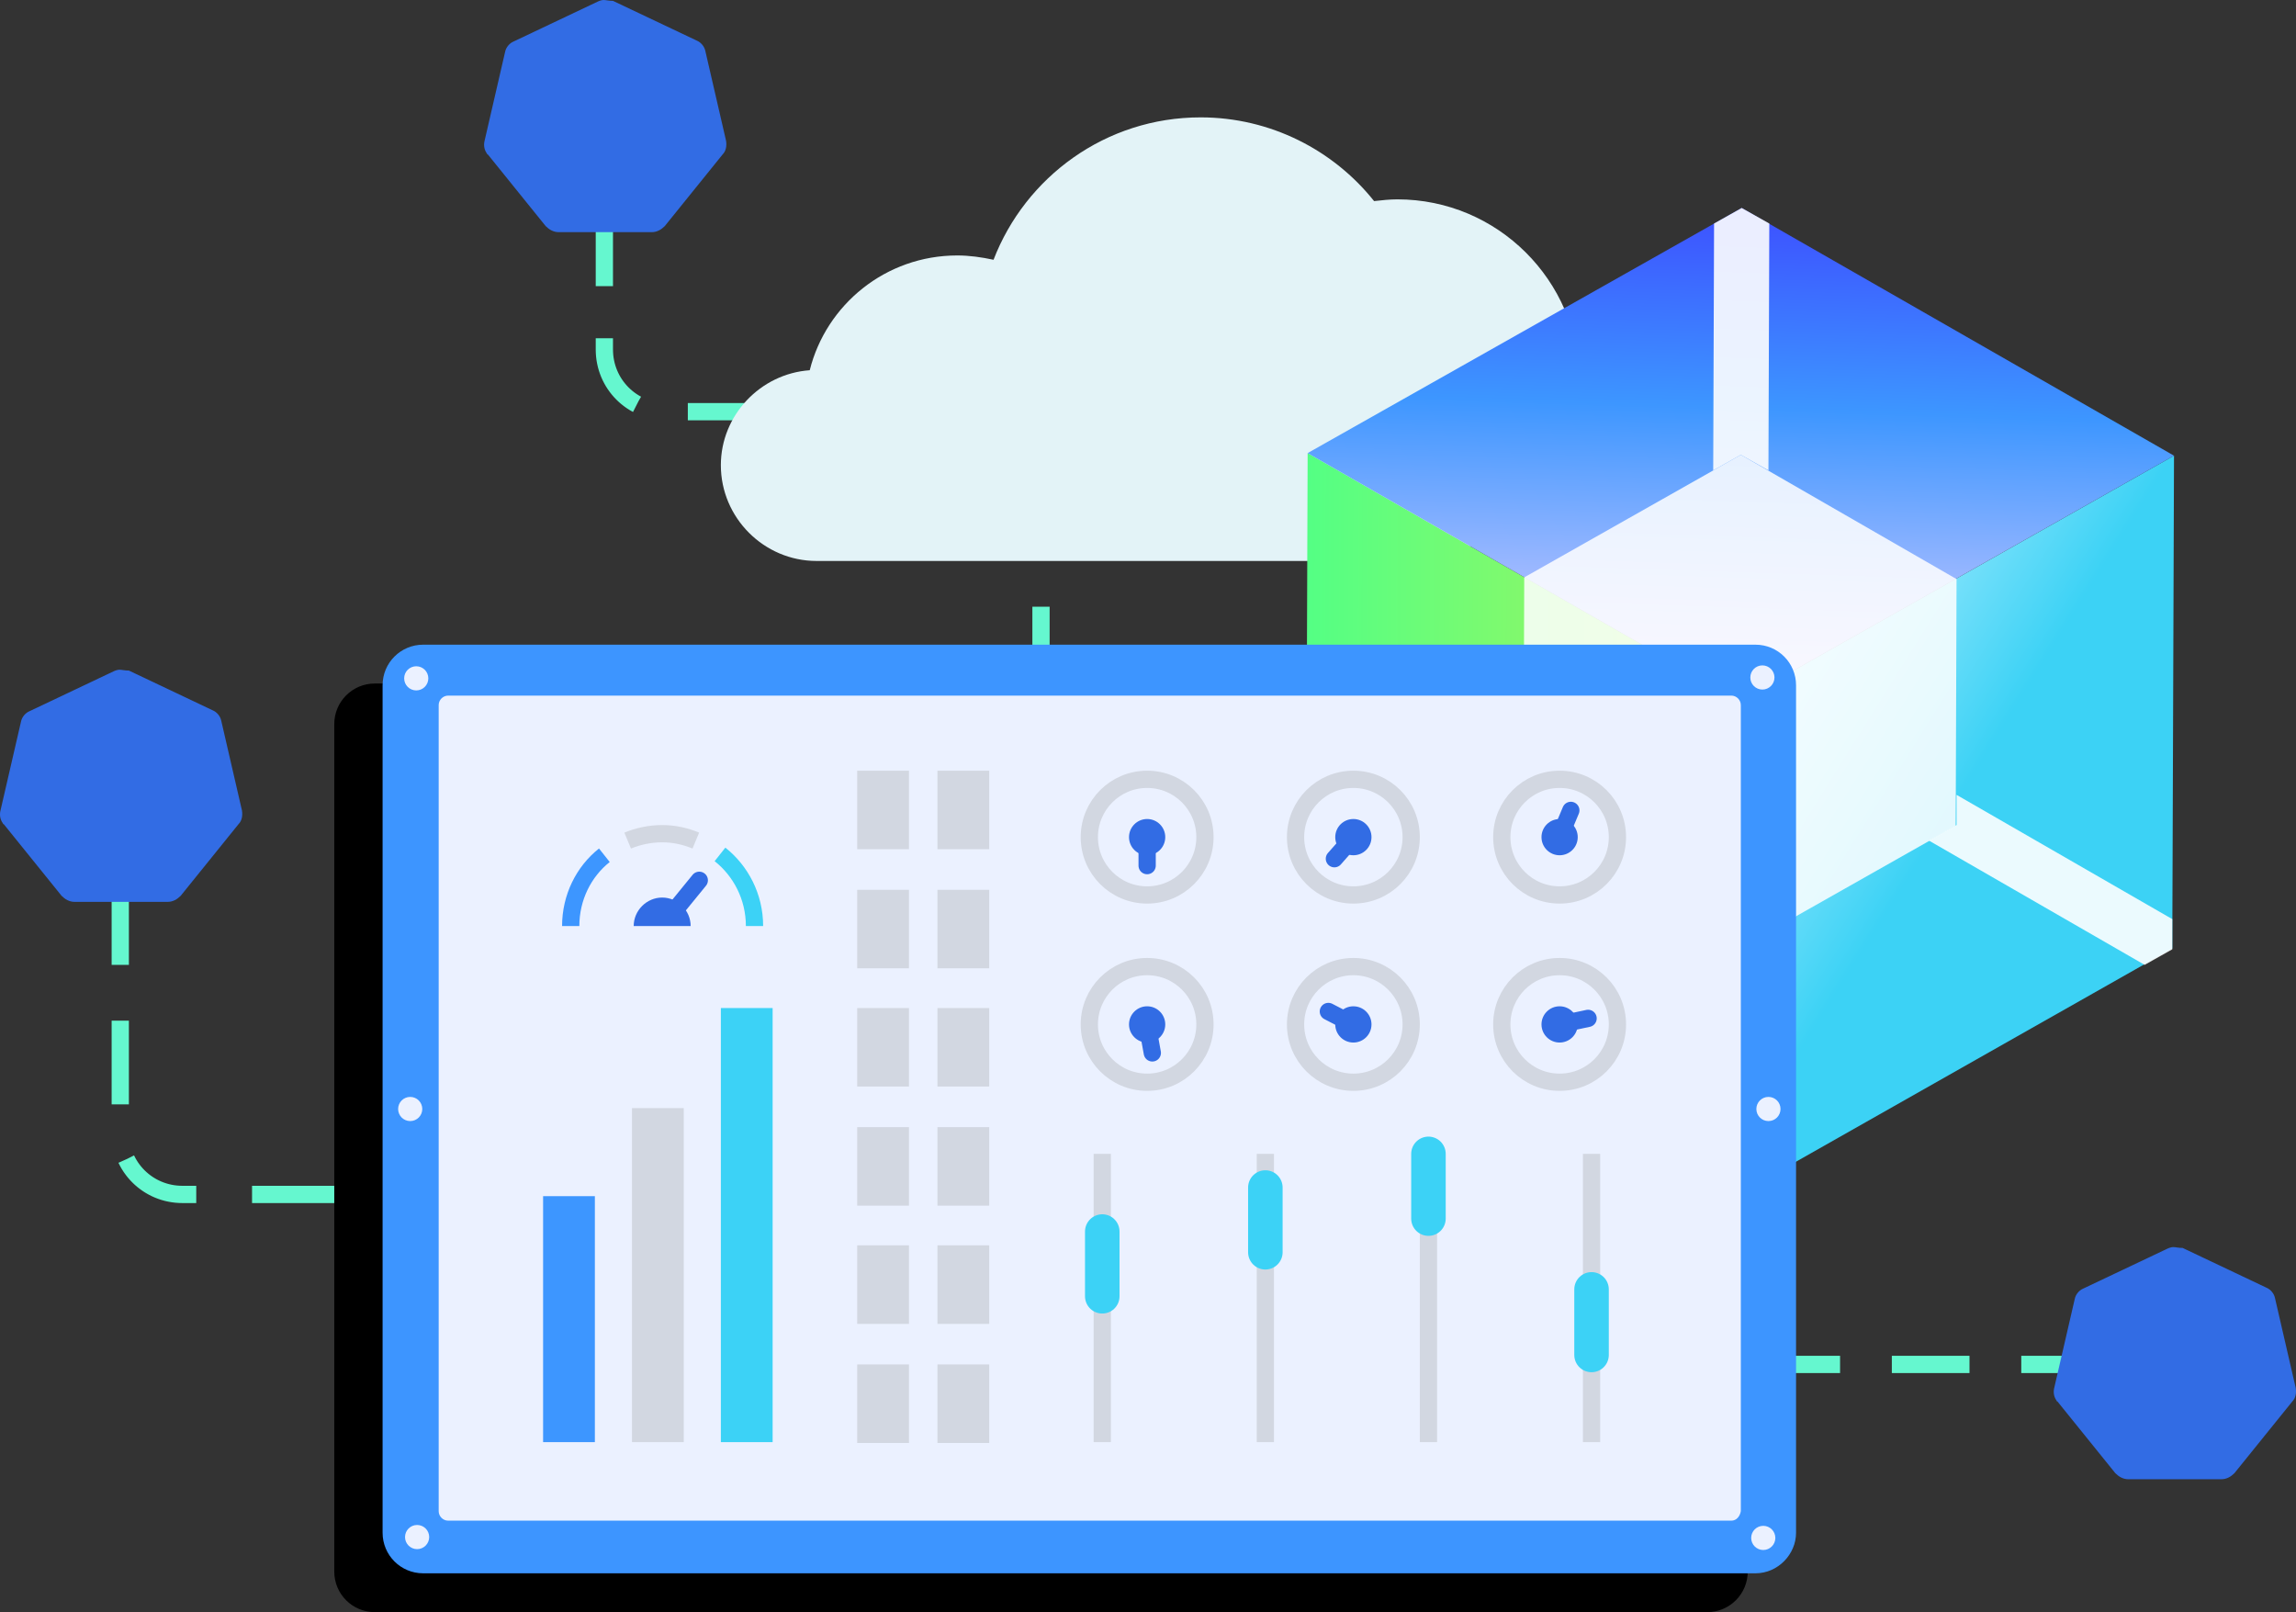 <?xml version="1.0" encoding="utf-8"?>
<svg x="135.563pt" y="57.6pt" width="266.074pt" height="186.8pt" viewBox="135.563 57.6 266.074 186.8" xmlns="http://www.w3.org/2000/svg" xmlns:xlink="http://www.w3.org/1999/xlink">
  <rect x="135.563" y="57.6" width="266.074" height="186.8" fill="#333333" stroke="none"/>
  <g id="1">
    <title>Group</title>
    <g id="2">
      <title>Group</title>
      <defs>
        <title>Shape 123</title>
        <g id="3">
          <defs>
            <path id="4" d="M378.8,215.7 C378.8,215.7,339.5,215.7,339.5,215.7"/>
          </defs>
          <use xlink:href="#4" style="fill:none;opacity:1;stroke:#65f7cf;stroke-dasharray:9, 6;stroke-dashoffset:0;stroke-linecap:butt;stroke-linejoin:round;stroke-miterlimit:10;stroke-opacity:1;stroke-width:2;"/>
        </g>
      </defs>
      <use xlink:href="#3"/>
      <g id="5">
        <title>Group</title>
        <g id="6">
          <title>Group</title>
          <defs>
            <title>Shape 124</title>
            <g id="7">
              <defs>
                <path id="8" d="M149.5,148.8 C149.5,148.8,149.5,153.3,149.5,153.3"/>
              </defs>
              <use xlink:href="#8" style="fill:none;opacity:1;stroke:#65f7cf;stroke-linecap:butt;stroke-linejoin:round;stroke-miterlimit:4;stroke-opacity:1;stroke-width:2;"/>
            </g>
          </defs>
          <use xlink:href="#7"/>
          <defs>
            <title>Shape 125</title>
            <g id="9">
              <defs>
                <path id="10" d="M149.5,159.7 C149.5,169.4,149.5,179.1,149.5,188.8 C149.5,192.8,152.7,196,156.7,196 C163.7,196,170.7,196,177.7,196"/>
              </defs>
              <use xlink:href="#10" style="fill:none;opacity:1;stroke:#65f7cf;stroke-dasharray:9.698, 6.466;stroke-dashoffset:0;stroke-linecap:butt;stroke-linejoin:round;stroke-miterlimit:4;stroke-opacity:1;stroke-width:2;"/>
            </g>
          </defs>
          <use xlink:href="#9"/>
          <defs>
            <title>Shape 126</title>
            <g id="11">
              <defs>
                <path id="12" d="M181,196 C181,196,185.5,196,185.5,196"/>
              </defs>
              <use xlink:href="#12" style="fill:none;opacity:1;stroke:#65f7cf;stroke-linecap:butt;stroke-linejoin:round;stroke-miterlimit:4;stroke-opacity:1;stroke-width:2;"/>
            </g>
          </defs>
          <use xlink:href="#11"/>
        </g>
      </g>
      <g id="13">
        <title>Group</title>
        <g id="14">
          <title>Group</title>
          <defs>
            <title>Shape 127</title>
            <g id="15">
              <defs>
                <path id="16" d="M205.6,71.2 C205.6,71.2,205.6,75.7,205.6,75.7"/>
              </defs>
              <use xlink:href="#16" style="fill:none;opacity:1;stroke:#65f7cf;stroke-linecap:butt;stroke-linejoin:round;stroke-miterlimit:4;stroke-opacity:1;stroke-width:2;"/>
            </g>
          </defs>
          <use xlink:href="#15"/>
          <defs>
            <title>Shape 128</title>
            <g id="17">
              <defs>
                <path id="18" d="M205.6,81.7 C205.6,87.167,205.6,92.633,205.6,98.1 C205.6,102.1,208.8,105.3,212.8,105.3 C212.8,105.3,249,105.3,249,105.3 C253,105.3,256.2,108.5,256.2,112.5 C256.2,116.6,256.2,120.7,256.2,124.8"/>
              </defs>
              <use xlink:href="#18" style="fill:none;opacity:1;stroke:#65f7cf;stroke-dasharray:9.058, 6.038;stroke-dashoffset:0;stroke-linecap:butt;stroke-linejoin:round;stroke-miterlimit:4;stroke-opacity:1;stroke-width:2;"/>
            </g>
          </defs>
          <use xlink:href="#17"/>
          <defs>
            <title>Shape 129</title>
            <g id="19">
              <defs>
                <path id="20" d="M256.2,127.9 C256.2,127.9,256.2,132.4,256.2,132.4"/>
              </defs>
              <use xlink:href="#20" style="fill:none;opacity:1;stroke:#65f7cf;stroke-linecap:butt;stroke-linejoin:round;stroke-miterlimit:4;stroke-opacity:1;stroke-width:2;"/>
            </g>
          </defs>
          <use xlink:href="#19"/>
        </g>
      </g>
      <g id="21">
        <title>Group</title>
        <defs>
          <title>Shape 130</title>
          <g id="22">
            <defs>
              <path id="23" d="M297.5,80.7 C296.6,80.7,295.7,80.8,294.8,80.9 C290.1,75,282.8,71.2,274.7,71.2 C263.7,71.2,254.4,78.1,250.7,87.7 C249.3,87.4,247.9,87.2,246.5,87.2 C238.2,87.2,231.3,92.9,229.4,100.5 C223.7,100.9,219.1,105.7,219.1,111.5 C219.1,117.6,224.1,122.6,230.2,122.6 C252.667,122.6,275.133,122.6,297.6,122.6 C309.2,122.6,318.6,113.2,318.6,101.6 C318.5,90.1,309.1,80.7,297.5,80.7 z"/>
            </defs>
            <use xlink:href="#23" style="fill:#e3f3f7;fill-opacity:1;fill-rule:evenodd;opacity:1;stroke:none;"/>
          </g>
        </defs>
        <use xlink:href="#22"/>
      </g>
      <g id="24">
        <title>Group</title>
        <defs>
          <title>Shape 131</title>
          <g id="25">
            <defs>
              <path id="26" d="M333.4,244.4 C333.4,244.4,179,244.4,179,244.4 C176.4,244.4,174.3,242.3,174.3,239.7 C174.3,206.967,174.3,174.233,174.3,141.5 C174.3,138.9,176.4,136.8,179,136.8 C230.467,136.8,281.933,136.8,333.4,136.8 C336,136.8,338.1,138.9,338.1,141.5 C338.1,174.233,338.1,206.967,338.1,239.7 C338.1,242.3,336,244.4,333.4,244.4 z"/>
            </defs>
            <use xlink:href="#26" style="fill:#000000;fill-opacity:1;fill-rule:evenodd;opacity:1;stroke:none;"/>
          </g>
        </defs>
        <use xlink:href="#25"/>
      </g>
      <defs>
        <title>Shape 132</title>
        <g id="27">
          <defs>
            <path id="28" d="M205.5,57.6 C205.3,57.6,205,57.7,204.8,57.8 C201.567,59.333,198.333,60.867,195.1,62.4 C194.6,62.6,194.2,63.1,194.1,63.6 C193.3,67.067,192.5,70.533,191.7,74 C191.6,74.5,191.7,75,192,75.4 C192,75.5,192.1,75.5,192.1,75.5 C194.333,78.267,196.567,81.033,198.8,83.8 C199.2,84.2,199.7,84.5,200.3,84.5 C203.9,84.5,207.5,84.5,211.1,84.5 C211.7,84.5,212.2,84.2,212.6,83.8 C214.833,81.033,217.067,78.267,219.3,75.5 C219.7,75.1,219.8,74.5,219.7,73.9 C218.9,70.433,218.1,66.967,217.3,63.5 C217.2,63,216.8,62.5,216.3,62.3 C213.067,60.767,209.833,59.233,206.6,57.7 C206.1,57.7,205.8,57.6,205.5,57.6 z"/>
          </defs>
          <use xlink:href="#28" style="fill:#326ce4;fill-opacity:1;fill-rule:evenodd;opacity:1;stroke:none;"/>
        </g>
      </defs>
      <use xlink:href="#27"/>
      <defs>
        <title>Shape 133</title>
        <g id="29">
          <defs>
            <path id="30" d="M149.4,135.2 C149.2,135.2,148.9,135.3,148.7,135.4 C145.467,136.933,142.233,138.467,139,140 C138.5,140.2,138.1,140.7,138,141.2 C137.2,144.667,136.4,148.133,135.6,151.6 C135.5,152.1,135.6,152.6,135.9,153 C135.9,153.1,136,153.1,136,153.1 C138.233,155.867,140.467,158.633,142.7,161.4 C143.1,161.8,143.6,162.1,144.2,162.1 C147.8,162.1,151.4,162.1,155,162.1 C155.6,162.1,156.1,161.8,156.5,161.4 C158.733,158.633,160.967,155.867,163.2,153.1 C163.6,152.7,163.7,152.1,163.6,151.5 C162.8,148.033,162,144.567,161.2,141.1 C161.1,140.6,160.7,140.1,160.2,139.9 C156.967,138.367,153.733,136.833,150.5,135.3 C150,135.3,149.7,135.2,149.4,135.2 z"/>
          </defs>
          <use xlink:href="#30" style="fill:#326ce4;fill-opacity:1;fill-rule:evenodd;opacity:1;stroke:none;"/>
        </g>
      </defs>
      <use xlink:href="#29"/>
      <defs>
        <title>Shape 134</title>
        <g id="31">
          <defs>
            <path id="32" d="M387.4,202.1 C387.2,202.1,386.9,202.2,386.7,202.3 C383.467,203.833,380.233,205.367,377,206.9 C376.5,207.1,376.1,207.6,376,208.1 C375.2,211.567,374.4,215.033,373.6,218.5 C373.5,219,373.6,219.5,373.9,219.9 C373.9,220,374,220,374,220 C376.233,222.767,378.467,225.533,380.7,228.3 C381.1,228.7,381.6,229,382.2,229 C385.8,229,389.4,229,393,229 C393.6,229,394.1,228.7,394.5,228.3 C396.733,225.533,398.967,222.767,401.2,220 C401.6,219.6,401.7,219,401.6,218.4 C400.8,214.933,400,211.467,399.2,208 C399.1,207.5,398.7,207,398.2,206.8 C394.967,205.267,391.733,203.733,388.5,202.2 C388,202.2,387.7,202.1,387.4,202.1 z"/>
          </defs>
          <use xlink:href="#32" style="fill:#326ce4;fill-opacity:1;fill-rule:evenodd;opacity:1;stroke:none;"/>
        </g>
      </defs>
      <use xlink:href="#31"/>
      <g id="33">
        <title>Group</title>
        <g id="34">
          <title>Group</title>
          <g id="35">
            <title>Group</title>
            <g id="36">
              <title>Group</title>
              <linearGradient x1="385.823" y1="167.94" x2="338.763" y2="138.467" gradientUnits="userSpaceOnUse" id="39">
                <stop offset="0.527" style="stop-color:#3cd2f5;stop-opacity:1;"/>
                <stop offset="1" style="stop-color:#a9ecff;stop-opacity:1;"/>
              </linearGradient>
              <defs>
                <title>Shape 135</title>
                <g id="37">
                  <defs>
                    <path id="38" d="M387.5,110.4 C370.733,119.867,353.967,129.333,337.2,138.8 C337.133,157.867,337.067,176.933,337,196 C353.767,186.5,370.533,177,387.3,167.5 C387.3,167.5,387.5,110.4,387.5,110.4"/>
                  </defs>
                  <use xlink:href="#38" style="fill:url(#39);fill-opacity:1;fill-rule:evenodd;opacity:1;stroke:none;"/>
                </g>
              </defs>
              <use xlink:href="#37"/>
            </g>
          </g>
        </g>
        <g id="40">
          <title>Group</title>
          <g id="41">
            <title>Group</title>
            <g id="42">
              <title>Group</title>
              <linearGradient x1="286.993" y1="152.959" x2="337.164" y2="153.105" gradientUnits="userSpaceOnUse" id="45">
                <stop style="stop-color:#54ff84;stop-opacity:1;"/>
                <stop offset="1" style="stop-color:#aef356;stop-opacity:1;"/>
              </linearGradient>
              <defs>
                <title>Shape 136</title>
                <g id="43">
                  <defs>
                    <path id="44" d="M337.2,138.8 C320.5,129.233,303.8,119.667,287.1,110.1 C287.033,129.167,286.967,148.233,286.9,167.3 C303.6,176.867,320.3,186.433,337,196 C337,196,337.2,138.8,337.2,138.8"/>
                  </defs>
                  <use xlink:href="#44" style="fill:url(#45);fill-opacity:1;fill-rule:evenodd;opacity:1;stroke:none;"/>
                </g>
              </defs>
              <use xlink:href="#43"/>
            </g>
          </g>
        </g>
        <g id="46">
          <title>Group</title>
          <g id="47">
            <title>Group</title>
            <g id="48">
              <title>Group</title>
              <linearGradient x1="338.29" y1="81.683" x2="336.374" y2="138.806" gradientUnits="userSpaceOnUse" id="51">
                <stop offset="0.002" style="stop-color:#3d50ff;stop-opacity:1;"/>
                <stop offset="0.406" style="stop-color:#3d96ff;stop-opacity:1;"/>
                <stop offset="1" style="stop-color:#e0d0ff;stop-opacity:1;"/>
              </linearGradient>
              <defs>
                <title>Shape 137</title>
                <g id="49">
                  <defs>
                    <path id="50" d="M337.2,138.8 C320.5,129.233,303.8,119.667,287.1,110.1 C303.867,100.633,320.633,91.167,337.4,81.7 C354.1,91.267,370.8,100.833,387.5,110.4 C387.5,110.4,337.2,138.8,337.2,138.8"/>
                  </defs>
                  <use xlink:href="#50" style="fill:url(#51);fill-opacity:1;fill-rule:evenodd;opacity:1;stroke:none;"/>
                </g>
              </defs>
              <use xlink:href="#49"/>
            </g>
          </g>
        </g>
        <g id="52">
          <title>Group</title>
          <g id="53">
            <title>Group</title>
            <g id="54">
              <title>Group</title>
              <defs>
                <title>Shape 138</title>
                <g id="55">
                  <defs>
                    <path id="56" d="M337.3,110.3 C345.633,115.1,353.967,119.9,362.3,124.7 C362.267,134.233,362.233,143.767,362.2,153.3 C353.833,158.033,345.467,162.767,337.1,167.5 C328.767,162.7,320.433,157.9,312.1,153.1 C312.133,143.567,312.167,134.033,312.2,124.5 C312.2,124.5,337.3,110.3,337.3,110.3 z"/>
                  </defs>
                  <use xlink:href="#56" style="fill:#ffffff;fill-opacity:0.854;fill-rule:evenodd;opacity:1;stroke:none;"/>
                </g>
              </defs>
              <use xlink:href="#55"/>
            </g>
          </g>
        </g>
        <g id="57">
          <title>Group</title>
          <g id="58">
            <title>Group</title>
            <g id="59">
              <title>Group</title>
              <defs>
                <title>Shape 139</title>
                <g id="60">
                  <defs>
                    <path id="61" d="M312.1,153.1 C312.1,151.933,312.1,150.767,312.1,149.6 C312.1,149.6,287,163.6,287,163.6 C287,164.833,287,166.067,287,167.3 C288.033,167.9,289.067,168.5,290.1,169.1 C298.567,164.4,307.033,159.7,315.5,155 C315.5,155,312.1,153.1,312.1,153.1 z"/>
                  </defs>
                  <use xlink:href="#61" style="fill:#ffffff;fill-opacity:0.895;fill-rule:evenodd;opacity:1;stroke:none;"/>
                </g>
              </defs>
              <use xlink:href="#60"/>
            </g>
          </g>
        </g>
        <g id="62">
          <title>Group</title>
          <g id="63">
            <title>Group</title>
            <g id="64">
              <title>Group</title>
              <defs>
                <title>Shape 140</title>
                <g id="65">
                  <defs>
                    <path id="66" d="M337.3,110.3 C338.367,110.9,339.433,111.5,340.5,112.1 C340.533,102.567,340.567,93.033,340.6,83.5 C339.533,82.9,338.467,82.3,337.4,81.7 C336.333,82.3,335.267,82.9,334.2,83.5 C334.167,93.033,334.133,102.567,334.1,112.1 C334.1,112.1,337.3,110.3,337.3,110.3 z"/>
                  </defs>
                  <use xlink:href="#66" style="fill:#ffffff;fill-opacity:0.895;fill-rule:evenodd;opacity:1;stroke:none;"/>
                </g>
              </defs>
              <use xlink:href="#65"/>
            </g>
          </g>
        </g>
        <g id="67">
          <title>Group</title>
          <g id="68">
            <title>Group</title>
            <g id="69">
              <title>Group</title>
              <defs>
                <title>Shape 141</title>
                <g id="70">
                  <defs>
                    <path id="71" d="M362.3,153.2 C362.3,152.033,362.3,150.867,362.3,149.7 C370.633,154.5,378.967,159.3,387.3,164.1 C387.3,165.267,387.3,166.433,387.3,167.6 C386.233,168.2,385.167,168.8,384.1,169.4 C384.1,169.4,359.1,155,359.1,155 C359.1,155,362.3,153.2,362.3,153.2 z"/>
                  </defs>
                  <use xlink:href="#71" style="fill:#ffffff;fill-opacity:0.895;fill-rule:evenodd;opacity:1;stroke:none;"/>
                </g>
              </defs>
              <use xlink:href="#70"/>
            </g>
          </g>
        </g>
      </g>
      <g id="72">
        <title>Group</title>
        <g id="73">
          <title>Group</title>
          <defs>
            <title>Shape 142</title>
            <g id="74">
              <defs>
                <path id="75" d="M339,239.9 C339,239.9,184.6,239.9,184.6,239.9 C182,239.9,179.9,237.8,179.9,235.2 C179.9,235.2,179.9,137,179.9,137 C179.9,134.4,182,132.3,184.6,132.3 C184.6,132.3,339,132.3,339,132.3 C341.6,132.3,343.7,134.4,343.7,137 C343.7,169.733,343.7,202.467,343.7,235.2 C343.7,237.7,341.6,239.9,339,239.9 z"/>
              </defs>
              <use xlink:href="#75" style="fill:#3d95ff;fill-opacity:1;fill-rule:evenodd;opacity:1;stroke:none;"/>
            </g>
          </defs>
          <use xlink:href="#74"/>
        </g>
        <g id="76">
          <title>Group</title>
          <defs>
            <title>Shape 143</title>
            <g id="77">
              <defs>
                <path id="78" d="M336.2,233.8 C336.2,233.8,187.5,233.8,187.5,233.8 C186.9,233.8,186.4,233.3,186.4,232.7 C186.4,201.567,186.4,170.433,186.4,139.3 C186.4,138.7,186.9,138.2,187.5,138.2 C237.067,138.2,286.633,138.2,336.2,138.2 C336.8,138.2,337.3,138.7,337.3,139.3 C337.3,170.433,337.3,201.567,337.3,232.7 C337.2,233.3,336.8,233.8,336.2,233.8 z"/>
              </defs>
              <use xlink:href="#78" style="fill:#ebf1ff;fill-opacity:1;fill-rule:evenodd;opacity:1;stroke:none;"/>
            </g>
          </defs>
          <use xlink:href="#77"/>
        </g>
        <g id="79">
          <title>Group</title>
          <defs>
            <title>Shape 144</title>
            <g id="80">
              <defs>
                <path id="81" d="M263.3,191.3 C263.3,191.3,263.3,224.7,263.3,224.7"/>
              </defs>
              <use xlink:href="#81" style="fill:none;opacity:1;stroke:#d2d7e1;stroke-linecap:butt;stroke-linejoin:miter;stroke-miterlimit:10;stroke-opacity:1;stroke-width:2;"/>
            </g>
          </defs>
          <use xlink:href="#80"/>
          <defs>
            <title>Shape 145</title>
            <g id="82">
              <defs>
                <path id="83" d="M263.3,200.3 C263.3,200.3,263.3,207.8,263.3,207.8"/>
              </defs>
              <use xlink:href="#83" style="fill:#e8f8fc;fill-opacity:1;fill-rule:evenodd;opacity:1;stroke:none;"/>
              <use xlink:href="#83" style="fill:none;opacity:1;stroke:#3cd2f6;stroke-linecap:round;stroke-linejoin:miter;stroke-miterlimit:10;stroke-opacity:1;stroke-width:4;"/>
            </g>
          </defs>
          <use xlink:href="#82"/>
        </g>
        <g id="84">
          <title>Group</title>
          <defs>
            <title>Shape 146</title>
            <g id="85">
              <defs>
                <path id="86" d="M282.2,191.3 C282.2,191.3,282.2,224.7,282.2,224.7"/>
              </defs>
              <use xlink:href="#86" style="fill:none;opacity:1;stroke:#d2d7e1;stroke-linecap:butt;stroke-linejoin:miter;stroke-miterlimit:10;stroke-opacity:1;stroke-width:2;"/>
            </g>
          </defs>
          <use xlink:href="#85"/>
          <defs>
            <title>Shape 147</title>
            <g id="87">
              <defs>
                <path id="88" d="M282.2,195.2 C282.2,195.2,282.2,202.7,282.2,202.7"/>
              </defs>
              <use xlink:href="#88" style="fill:#e8f8fc;fill-opacity:1;fill-rule:evenodd;opacity:1;stroke:none;"/>
              <use xlink:href="#88" style="fill:none;opacity:1;stroke:#3cd2f6;stroke-linecap:round;stroke-linejoin:miter;stroke-miterlimit:10;stroke-opacity:1;stroke-width:4;"/>
            </g>
          </defs>
          <use xlink:href="#87"/>
        </g>
        <g id="89">
          <title>Group</title>
          <defs>
            <title>Shape 148</title>
            <g id="90">
              <defs>
                <path id="91" d="M301.1,191.3 C301.1,191.3,301.1,224.7,301.1,224.7"/>
              </defs>
              <use xlink:href="#91" style="fill:none;opacity:1;stroke:#d2d7e1;stroke-linecap:butt;stroke-linejoin:miter;stroke-miterlimit:10;stroke-opacity:1;stroke-width:2;"/>
            </g>
          </defs>
          <use xlink:href="#90"/>
          <defs>
            <title>Shape 149</title>
            <g id="92">
              <defs>
                <path id="93" d="M301.1,191.3 C301.1,191.3,301.1,198.8,301.1,198.8"/>
              </defs>
              <use xlink:href="#93" style="fill:#e8f8fc;fill-opacity:1;fill-rule:evenodd;opacity:1;stroke:none;"/>
              <use xlink:href="#93" style="fill:none;opacity:1;stroke:#3cd2f6;stroke-linecap:round;stroke-linejoin:miter;stroke-miterlimit:10;stroke-opacity:1;stroke-width:4;"/>
            </g>
          </defs>
          <use xlink:href="#92"/>
        </g>
        <g id="94">
          <title>Group</title>
          <defs>
            <title>Shape 150</title>
            <g id="95">
              <defs>
                <path id="96" d="M320,191.3 C320,191.3,320,224.7,320,224.7"/>
              </defs>
              <use xlink:href="#96" style="fill:none;opacity:1;stroke:#d2d7e1;stroke-linecap:butt;stroke-linejoin:miter;stroke-miterlimit:10;stroke-opacity:1;stroke-width:2;"/>
            </g>
          </defs>
          <use xlink:href="#95"/>
          <defs>
            <title>Shape 151</title>
            <g id="97">
              <defs>
                <path id="98" d="M320,207 C320,207,320,214.6,320,214.6"/>
              </defs>
              <use xlink:href="#98" style="fill:#e8f8fc;fill-opacity:1;fill-rule:evenodd;opacity:1;stroke:none;"/>
              <use xlink:href="#98" style="fill:none;opacity:1;stroke:#3cd2f6;stroke-linecap:round;stroke-linejoin:miter;stroke-miterlimit:10;stroke-opacity:1;stroke-width:4;"/>
            </g>
          </defs>
          <use xlink:href="#97"/>
        </g>
        <g id="99">
          <title>Group</title>
          <defs>
            <title>Shape 152</title>
            <g id="100">
              <defs>
                <path id="101" d="M323,154.6 C323,158.3,320,161.3,316.3,161.3 C312.6,161.3,309.6,158.3,309.6,154.6 C309.6,150.9,312.6,147.9,316.3,147.9 C320,147.9,323,150.9,323,154.6"/>
              </defs>
              <use xlink:href="#101" style="fill:#ebf1ff;fill-opacity:1;fill-rule:evenodd;opacity:1;stroke:none;"/>
              <use xlink:href="#101" style="fill:none;opacity:1;stroke:#d2d7e1;stroke-linecap:butt;stroke-linejoin:miter;stroke-miterlimit:10;stroke-opacity:1;stroke-width:2;"/>
            </g>
          </defs>
          <use xlink:href="#100"/>
          <defs>
            <title>Shape 153</title>
            <g id="102">
              <defs>
                <path id="103" d="M318.4,154.6 C318.4,155.76,317.46,156.7,316.3,156.7 C315.14,156.7,314.2,155.76,314.2,154.6 C314.2,153.44,315.14,152.5,316.3,152.5 C317.46,152.5,318.4,153.44,318.4,154.6"/>
              </defs>
              <use xlink:href="#103" style="fill:#326ce4;fill-opacity:1;fill-rule:evenodd;opacity:1;stroke:none;"/>
            </g>
          </defs>
          <use xlink:href="#102"/>
          <defs>
            <title>Shape 154</title>
            <g id="104">
              <defs>
                <path id="105" d="M316.3,154.6 C316.3,154.6,317.6,151.5,317.6,151.5"/>
              </defs>
              <use xlink:href="#105" style="fill:none;opacity:1;stroke:#326ce4;stroke-linecap:round;stroke-linejoin:miter;stroke-miterlimit:10;stroke-opacity:1;stroke-width:2;"/>
            </g>
          </defs>
          <use xlink:href="#104"/>
        </g>
        <g id="106">
          <title>Group</title>
          <defs>
            <title>Shape 155</title>
            <g id="107">
              <defs>
                <path id="108" d="M299.1,154.6 C299.1,158.3,296.1,161.3,292.4,161.3 C288.7,161.3,285.7,158.3,285.7,154.6 C285.7,150.9,288.7,147.9,292.4,147.9 C296.1,147.9,299.1,150.9,299.1,154.6"/>
              </defs>
              <use xlink:href="#108" style="fill:#ebf1ff;fill-opacity:1;fill-rule:evenodd;opacity:1;stroke:none;"/>
              <use xlink:href="#108" style="fill:none;opacity:1;stroke:#d2d7e1;stroke-linecap:butt;stroke-linejoin:miter;stroke-miterlimit:10;stroke-opacity:1;stroke-width:2;"/>
            </g>
          </defs>
          <use xlink:href="#107"/>
          <defs>
            <title>Shape 156</title>
            <g id="109">
              <defs>
                <path id="110" d="M294.5,154.6 C294.5,155.76,293.56,156.7,292.4,156.7 C291.24,156.7,290.3,155.76,290.3,154.6 C290.3,153.44,291.24,152.5,292.4,152.5 C293.56,152.5,294.5,153.44,294.5,154.6"/>
              </defs>
              <use xlink:href="#110" style="fill:#326ce4;fill-opacity:1;fill-rule:evenodd;opacity:1;stroke:none;"/>
            </g>
          </defs>
          <use xlink:href="#109"/>
          <defs>
            <title>Shape 157</title>
            <g id="111">
              <defs>
                <path id="112" d="M292.4,154.6 C292.4,154.6,290.2,157.1,290.2,157.1"/>
              </defs>
              <use xlink:href="#112" style="fill:none;opacity:1;stroke:#326ce4;stroke-linecap:round;stroke-linejoin:miter;stroke-miterlimit:10;stroke-opacity:1;stroke-width:2;"/>
            </g>
          </defs>
          <use xlink:href="#111"/>
        </g>
        <g id="113">
          <title>Group</title>
          <defs>
            <title>Shape 158</title>
            <g id="114">
              <defs>
                <path id="115" d="M275.2,154.6 C275.2,158.3,272.2,161.3,268.5,161.3 C264.8,161.3,261.8,158.3,261.8,154.6 C261.8,150.9,264.8,147.9,268.5,147.9 C272.2,147.9,275.2,150.9,275.2,154.6"/>
              </defs>
              <use xlink:href="#115" style="fill:#ebf1ff;fill-opacity:1;fill-rule:evenodd;opacity:1;stroke:none;"/>
              <use xlink:href="#115" style="fill:none;opacity:1;stroke:#d2d7e1;stroke-linecap:butt;stroke-linejoin:miter;stroke-miterlimit:10;stroke-opacity:1;stroke-width:2;"/>
            </g>
          </defs>
          <use xlink:href="#114"/>
          <defs>
            <title>Shape 159</title>
            <g id="116">
              <defs>
                <path id="117" d="M270.6,154.6 C270.6,155.76,269.66,156.7,268.5,156.7 C267.34,156.7,266.4,155.76,266.4,154.6 C266.4,153.44,267.34,152.5,268.5,152.5 C269.66,152.5,270.6,153.44,270.6,154.6"/>
              </defs>
              <use xlink:href="#117" style="fill:#326ce4;fill-opacity:1;fill-rule:evenodd;opacity:1;stroke:none;"/>
            </g>
          </defs>
          <use xlink:href="#116"/>
          <defs>
            <title>Shape 160</title>
            <g id="118">
              <defs>
                <path id="119" d="M268.5,154.6 C268.5,154.6,268.5,157.9,268.5,157.9"/>
              </defs>
              <use xlink:href="#119" style="fill:none;opacity:1;stroke:#326ce4;stroke-linecap:round;stroke-linejoin:miter;stroke-miterlimit:10;stroke-opacity:1;stroke-width:2;"/>
            </g>
          </defs>
          <use xlink:href="#118"/>
        </g>
        <g id="120">
          <title>Group</title>
          <defs>
            <title>Shape 161</title>
            <g id="121">
              <defs>
                <path id="122" d="M323,176.3 C323,180,320,183,316.3,183 C312.6,183,309.6,180,309.6,176.3 C309.6,172.6,312.6,169.6,316.3,169.6 C320,169.6,323,172.6,323,176.3"/>
              </defs>
              <use xlink:href="#122" style="fill:#ebf1ff;fill-opacity:1;fill-rule:evenodd;opacity:1;stroke:none;"/>
              <use xlink:href="#122" style="fill:none;opacity:1;stroke:#d2d7e1;stroke-linecap:butt;stroke-linejoin:miter;stroke-miterlimit:10;stroke-opacity:1;stroke-width:2;"/>
            </g>
          </defs>
          <use xlink:href="#121"/>
          <defs>
            <title>Shape 162</title>
            <g id="123">
              <defs>
                <path id="124" d="M318.4,176.3 C318.4,177.46,317.46,178.4,316.3,178.4 C315.14,178.4,314.2,177.46,314.2,176.3 C314.2,175.14,315.14,174.2,316.3,174.2 C317.46,174.2,318.4,175.14,318.4,176.3"/>
              </defs>
              <use xlink:href="#124" style="fill:#326ce4;fill-opacity:1;fill-rule:evenodd;opacity:1;stroke:none;"/>
            </g>
          </defs>
          <use xlink:href="#123"/>
          <defs>
            <title>Shape 163</title>
            <g id="125">
              <defs>
                <path id="126" d="M316.3,176.3 C316.3,176.3,319.6,175.6,319.6,175.6"/>
              </defs>
              <use xlink:href="#126" style="fill:none;opacity:1;stroke:#326ce4;stroke-linecap:round;stroke-linejoin:miter;stroke-miterlimit:10;stroke-opacity:1;stroke-width:2;"/>
            </g>
          </defs>
          <use xlink:href="#125"/>
        </g>
        <g id="127">
          <title>Group</title>
          <defs>
            <title>Shape 164</title>
            <g id="128">
              <defs>
                <path id="129" d="M299.1,176.3 C299.1,180,296.1,183,292.4,183 C288.7,183,285.7,180,285.7,176.3 C285.7,172.6,288.7,169.6,292.4,169.6 C296.1,169.6,299.1,172.6,299.1,176.3"/>
              </defs>
              <use xlink:href="#129" style="fill:#ebf1ff;fill-opacity:1;fill-rule:evenodd;opacity:1;stroke:none;"/>
              <use xlink:href="#129" style="fill:none;opacity:1;stroke:#d2d7e1;stroke-linecap:butt;stroke-linejoin:miter;stroke-miterlimit:10;stroke-opacity:1;stroke-width:2;"/>
            </g>
          </defs>
          <use xlink:href="#128"/>
          <defs>
            <title>Shape 165</title>
            <g id="130">
              <defs>
                <path id="131" d="M294.5,176.3 C294.5,177.46,293.56,178.4,292.4,178.4 C291.24,178.4,290.3,177.46,290.3,176.3 C290.3,175.14,291.24,174.2,292.4,174.2 C293.56,174.2,294.5,175.14,294.5,176.3"/>
              </defs>
              <use xlink:href="#131" style="fill:#326ce4;fill-opacity:1;fill-rule:evenodd;opacity:1;stroke:none;"/>
            </g>
          </defs>
          <use xlink:href="#130"/>
          <defs>
            <title>Shape 166</title>
            <g id="132">
              <defs>
                <path id="133" d="M292.4,176.3 C292.4,176.3,289.5,174.8,289.5,174.8"/>
              </defs>
              <use xlink:href="#133" style="fill:none;opacity:1;stroke:#326ce4;stroke-linecap:round;stroke-linejoin:miter;stroke-miterlimit:10;stroke-opacity:1;stroke-width:2;"/>
            </g>
          </defs>
          <use xlink:href="#132"/>
        </g>
        <g id="134">
          <title>Group</title>
          <defs>
            <title>Shape 167</title>
            <g id="135">
              <defs>
                <path id="136" d="M275.2,176.3 C275.2,180,272.2,183,268.5,183 C264.8,183,261.8,180,261.8,176.3 C261.8,172.6,264.8,169.6,268.5,169.6 C272.2,169.6,275.2,172.6,275.2,176.3"/>
              </defs>
              <use xlink:href="#136" style="fill:#ebf1ff;fill-opacity:1;fill-rule:evenodd;opacity:1;stroke:none;"/>
              <use xlink:href="#136" style="fill:none;opacity:1;stroke:#d2d7e1;stroke-linecap:butt;stroke-linejoin:miter;stroke-miterlimit:10;stroke-opacity:1;stroke-width:2;"/>
            </g>
          </defs>
          <use xlink:href="#135"/>
          <defs>
            <title>Shape 168</title>
            <g id="137">
              <defs>
                <path id="138" d="M270.6,176.3 C270.6,177.46,269.66,178.4,268.5,178.4 C267.34,178.4,266.4,177.46,266.4,176.3 C266.4,175.14,267.34,174.2,268.5,174.2 C269.66,174.2,270.6,175.14,270.6,176.3"/>
              </defs>
              <use xlink:href="#138" style="fill:#326ce4;fill-opacity:1;fill-rule:evenodd;opacity:1;stroke:none;"/>
            </g>
          </defs>
          <use xlink:href="#137"/>
          <defs>
            <title>Shape 169</title>
            <g id="139">
              <defs>
                <path id="140" d="M268.5,176.3 C268.5,176.3,269.1,179.6,269.1,179.6"/>
              </defs>
              <use xlink:href="#140" style="fill:none;opacity:1;stroke:#326ce4;stroke-linecap:round;stroke-linejoin:miter;stroke-miterlimit:10;stroke-opacity:1;stroke-width:2;"/>
            </g>
          </defs>
          <use xlink:href="#139"/>
        </g>
        <g id="141">
          <title>Group</title>
          <defs>
            <title>Shape 170</title>
            <g id="142">
              <defs>
                <path id="143" d="M244.2,146.9 C246.2,146.9,248.2,146.9,250.2,146.9 C250.2,149.933,250.2,152.967,250.2,156 C248.2,156,246.2,156,244.2,156 C244.2,152.967,244.2,149.933,244.2,146.9 z"/>
              </defs>
              <use xlink:href="#143" style="fill:#d2d7e1;fill-opacity:1;fill-rule:evenodd;opacity:1;stroke:none;"/>
            </g>
          </defs>
          <use xlink:href="#142"/>
          <defs>
            <title>Shape 171</title>
            <g id="144">
              <defs>
                <path id="145" d="M244.2,160.7 C246.2,160.7,248.2,160.7,250.2,160.7 C250.2,163.733,250.2,166.767,250.2,169.8 C248.2,169.8,246.2,169.8,244.2,169.8 C244.2,166.767,244.2,163.733,244.2,160.7 z"/>
              </defs>
              <use xlink:href="#145" style="fill:#d2d7e1;fill-opacity:1;fill-rule:evenodd;opacity:1;stroke:none;"/>
            </g>
          </defs>
          <use xlink:href="#144"/>
          <defs>
            <title>Shape 172</title>
            <g id="146">
              <defs>
                <path id="147" d="M244.2,174.4 C246.2,174.4,248.2,174.4,250.2,174.4 C250.2,177.433,250.2,180.467,250.2,183.5 C248.2,183.5,246.2,183.5,244.2,183.5 C244.2,180.467,244.2,177.433,244.2,174.4 z"/>
              </defs>
              <use xlink:href="#147" style="fill:#d2d7e1;fill-opacity:1;fill-rule:evenodd;opacity:1;stroke:none;"/>
            </g>
          </defs>
          <use xlink:href="#146"/>
          <defs>
            <title>Shape 173</title>
            <g id="148">
              <defs>
                <path id="149" d="M244.2,188.2 C246.2,188.2,248.2,188.2,250.2,188.2 C250.2,191.233,250.2,194.267,250.2,197.3 C248.2,197.3,246.2,197.3,244.2,197.3 C244.2,194.267,244.2,191.233,244.2,188.2 z"/>
              </defs>
              <use xlink:href="#149" style="fill:#d2d7e1;fill-opacity:1;fill-rule:evenodd;opacity:1;stroke:none;"/>
            </g>
          </defs>
          <use xlink:href="#148"/>
          <defs>
            <title>Shape 174</title>
            <g id="150">
              <defs>
                <path id="151" d="M244.2,201.9 C246.2,201.9,248.2,201.9,250.2,201.9 C250.2,204.933,250.2,207.967,250.2,211 C248.2,211,246.2,211,244.2,211 C244.2,207.967,244.2,204.933,244.2,201.9 z"/>
              </defs>
              <use xlink:href="#151" style="fill:#d2d7e1;fill-opacity:1;fill-rule:evenodd;opacity:1;stroke:none;"/>
            </g>
          </defs>
          <use xlink:href="#150"/>
          <defs>
            <title>Shape 175</title>
            <g id="152">
              <defs>
                <path id="153" d="M244.2,215.7 C246.2,215.7,248.2,215.7,250.2,215.7 C250.2,218.733,250.2,221.767,250.2,224.8 C248.2,224.8,246.2,224.8,244.2,224.8 C244.2,221.767,244.2,218.733,244.2,215.7 z"/>
              </defs>
              <use xlink:href="#153" style="fill:#d2d7e1;fill-opacity:1;fill-rule:evenodd;opacity:1;stroke:none;"/>
            </g>
          </defs>
          <use xlink:href="#152"/>
          <defs>
            <title>Shape 176</title>
            <g id="154">
              <defs>
                <path id="155" d="M234.9,146.9 C236.9,146.9,238.9,146.9,240.9,146.9 C240.9,149.933,240.9,152.967,240.9,156 C238.9,156,236.9,156,234.9,156 C234.9,152.967,234.9,149.933,234.9,146.9 z"/>
              </defs>
              <use xlink:href="#155" style="fill:#d2d7e1;fill-opacity:1;fill-rule:evenodd;opacity:1;stroke:none;"/>
            </g>
          </defs>
          <use xlink:href="#154"/>
          <defs>
            <title>Shape 177</title>
            <g id="156">
              <defs>
                <path id="157" d="M234.9,160.7 C236.9,160.7,238.9,160.7,240.9,160.7 C240.9,163.733,240.9,166.767,240.9,169.8 C238.9,169.8,236.9,169.8,234.9,169.8 C234.9,166.767,234.9,163.733,234.9,160.7 z"/>
              </defs>
              <use xlink:href="#157" style="fill:#d2d7e1;fill-opacity:1;fill-rule:evenodd;opacity:1;stroke:none;"/>
            </g>
          </defs>
          <use xlink:href="#156"/>
          <defs>
            <title>Shape 178</title>
            <g id="158">
              <defs>
                <path id="159" d="M234.9,174.4 C236.9,174.4,238.9,174.4,240.9,174.4 C240.9,177.433,240.9,180.467,240.9,183.5 C238.9,183.5,236.9,183.5,234.9,183.5 C234.9,180.467,234.9,177.433,234.9,174.4 z"/>
              </defs>
              <use xlink:href="#159" style="fill:#d2d7e1;fill-opacity:1;fill-rule:evenodd;opacity:1;stroke:none;"/>
            </g>
          </defs>
          <use xlink:href="#158"/>
          <defs>
            <title>Shape 179</title>
            <g id="160">
              <defs>
                <path id="161" d="M234.9,188.2 C236.9,188.2,238.9,188.2,240.9,188.2 C240.9,191.233,240.9,194.267,240.9,197.3 C238.9,197.3,236.9,197.3,234.9,197.3 C234.9,194.267,234.9,191.233,234.9,188.2 z"/>
              </defs>
              <use xlink:href="#161" style="fill:#d2d7e1;fill-opacity:1;fill-rule:evenodd;opacity:1;stroke:none;"/>
            </g>
          </defs>
          <use xlink:href="#160"/>
          <defs>
            <title>Shape 180</title>
            <g id="162">
              <defs>
                <path id="163" d="M234.9,201.9 C236.9,201.9,238.9,201.9,240.9,201.9 C240.9,204.933,240.9,207.967,240.9,211 C238.9,211,236.9,211,234.9,211 C234.9,207.967,234.9,204.933,234.9,201.9 z"/>
              </defs>
              <use xlink:href="#163" style="fill:#d2d7e1;fill-opacity:1;fill-rule:evenodd;opacity:1;stroke:none;"/>
            </g>
          </defs>
          <use xlink:href="#162"/>
          <defs>
            <title>Shape 181</title>
            <g id="164">
              <defs>
                <path id="165" d="M234.9,215.7 C236.9,215.7,238.9,215.7,240.9,215.7 C240.9,218.733,240.9,221.767,240.9,224.8 C238.9,224.8,236.9,224.8,234.9,224.8 C234.9,221.767,234.9,218.733,234.9,215.7 z"/>
              </defs>
              <use xlink:href="#165" style="fill:#d2d7e1;fill-opacity:1;fill-rule:evenodd;opacity:1;stroke:none;"/>
            </g>
          </defs>
          <use xlink:href="#164"/>
        </g>
        <g id="166">
          <title>Group</title>
          <defs>
            <title>Shape 182</title>
            <g id="167">
              <defs>
                <path id="168" d="M198.5,196.2 C200.5,196.2,202.5,196.2,204.5,196.2 C204.5,205.7,204.5,215.2,204.5,224.7 C202.5,224.7,200.5,224.7,198.5,224.7 C198.5,215.2,198.5,205.7,198.5,196.2 z"/>
              </defs>
              <use xlink:href="#168" style="fill:#3d96ff;fill-opacity:1;fill-rule:evenodd;opacity:1;stroke:none;"/>
            </g>
          </defs>
          <use xlink:href="#167"/>
        </g>
        <g id="169">
          <title>Group</title>
          <defs>
            <title>Shape 183</title>
            <g id="170">
              <defs>
                <path id="171" d="M208.8,186 C210.8,186,212.8,186,214.8,186 C214.8,198.9,214.8,211.8,214.8,224.7 C212.8,224.7,210.8,224.7,208.8,224.7 C208.8,211.8,208.8,198.9,208.8,186 z"/>
              </defs>
              <use xlink:href="#171" style="fill:#d2d7e1;fill-opacity:1;fill-rule:evenodd;opacity:1;stroke:none;"/>
            </g>
          </defs>
          <use xlink:href="#170"/>
        </g>
        <g id="172">
          <title>Group</title>
          <defs>
            <title>Shape 184</title>
            <g id="173">
              <defs>
                <path id="174" d="M219.1,174.4 C221.1,174.4,223.1,174.4,225.1,174.4 C225.1,191.167,225.1,207.933,225.1,224.7 C223.1,224.7,221.1,224.7,219.1,224.7 C219.1,207.933,219.1,191.167,219.1,174.4 z"/>
              </defs>
              <use xlink:href="#174" style="fill:#3cd2f6;fill-opacity:1;fill-rule:evenodd;opacity:1;stroke:none;"/>
            </g>
          </defs>
          <use xlink:href="#173"/>
        </g>
        <g id="175">
          <title>Group</title>
          <defs>
            <title>Shape 185</title>
            <g id="176">
              <defs>
                <path id="177" d="M219,156.6 C221.4,158.5,223,161.5,223,164.9"/>
              </defs>
              <use xlink:href="#177" style="fill:none;opacity:1;stroke:#3cd2f6;stroke-linecap:butt;stroke-linejoin:miter;stroke-miterlimit:10;stroke-opacity:1;stroke-width:2;"/>
            </g>
          </defs>
          <use xlink:href="#176"/>
          <defs>
            <title>Shape 186</title>
            <g id="178">
              <defs>
                <path id="179" d="M208.3,155 C209.5,154.5,210.9,154.2,212.3,154.2 C213.7,154.2,215,154.5,216.2,155"/>
              </defs>
              <use xlink:href="#179" style="fill:none;opacity:1;stroke:#d2d7e1;stroke-linecap:butt;stroke-linejoin:miter;stroke-miterlimit:10;stroke-opacity:1;stroke-width:2;"/>
            </g>
          </defs>
          <use xlink:href="#178"/>
          <defs>
            <title>Shape 187</title>
            <g id="180">
              <defs>
                <path id="181" d="M201.7,164.9 C201.7,161.6,203.2,158.6,205.6,156.7"/>
              </defs>
              <use xlink:href="#181" style="fill:none;opacity:1;stroke:#3d96ff;stroke-linecap:butt;stroke-linejoin:miter;stroke-miterlimit:10;stroke-opacity:1;stroke-width:2;"/>
            </g>
          </defs>
          <use xlink:href="#180"/>
          <defs>
            <title>Shape 188</title>
            <g id="182">
              <defs>
                <path id="183" d="M209,164.9 C209,163.1,210.5,161.6,212.3,161.6 C214.1,161.6,215.6,163.1,215.6,164.9"/>
              </defs>
              <use xlink:href="#183" style="fill:#326ce4;fill-opacity:1;fill-rule:evenodd;opacity:1;stroke:none;"/>
            </g>
          </defs>
          <use xlink:href="#182"/>
          <defs>
            <title>Shape 189</title>
            <g id="184">
              <defs>
                <path id="185" d="M213.5,163.4 C213.5,163.4,216.6,159.6,216.6,159.6"/>
              </defs>
              <use xlink:href="#185" style="fill:none;opacity:1;stroke:#326ce4;stroke-linecap:round;stroke-linejoin:miter;stroke-miterlimit:10;stroke-opacity:1;stroke-width:2;"/>
            </g>
          </defs>
          <use xlink:href="#184"/>
        </g>
        <g id="186">
          <title>Group</title>
          <g id="187">
            <title>Group</title>
            <g id="188">
              <title>Group</title>
              <defs>
                <title>Shape 190</title>
                <g id="189">
                  <defs>
                    <path id="190" d="M185.2,136.2 C185.2,136.973,184.573,137.6,183.8,137.6 C183.027,137.6,182.4,136.973,182.4,136.2 C182.4,135.427,183.027,134.8,183.8,134.8 C184.573,134.8,185.2,135.427,185.2,136.2"/>
                  </defs>
                  <use xlink:href="#190" style="fill:#ebf1ff;fill-opacity:1;fill-rule:evenodd;opacity:1;stroke:none;"/>
                </g>
              </defs>
              <use xlink:href="#189"/>
            </g>
            <g id="191">
              <title>Group</title>
              <defs>
                <title>Shape 191</title>
                <g id="192">
                  <defs>
                    <path id="193" d="M185.3,235.7 C185.3,236.473,184.673,237.1,183.9,237.1 C183.127,237.1,182.5,236.473,182.5,235.7 C182.5,234.927,183.127,234.3,183.9,234.3 C184.673,234.3,185.3,234.927,185.3,235.7"/>
                  </defs>
                  <use xlink:href="#193" style="fill:#ebf1ff;fill-opacity:1;fill-rule:evenodd;opacity:1;stroke:none;"/>
                </g>
              </defs>
              <use xlink:href="#192"/>
            </g>
            <g id="194">
              <title>Group</title>
              <defs>
                <title>Shape 192</title>
                <g id="195">
                  <defs>
                    <path id="196" d="M184.5,186.1 C184.5,186.873,183.873,187.5,183.1,187.5 C182.327,187.5,181.7,186.873,181.7,186.1 C181.7,185.327,182.327,184.7,183.1,184.7 C183.873,184.7,184.5,185.327,184.5,186.1"/>
                  </defs>
                  <use xlink:href="#196" style="fill:#ebf1ff;fill-opacity:1;fill-rule:evenodd;opacity:1;stroke:none;"/>
                </g>
              </defs>
              <use xlink:href="#195"/>
            </g>
          </g>
          <g id="197">
            <title>Group</title>
            <g id="198">
              <title>Group</title>
              <defs>
                <title>Shape 193</title>
                <g id="199">
                  <defs>
                    <path id="200" d="M341.2,136.1 C341.2,136.873,340.573,137.5,339.8,137.5 C339.027,137.5,338.4,136.873,338.4,136.1 C338.4,135.327,339.027,134.7,339.8,134.7 C340.573,134.7,341.2,135.327,341.2,136.1"/>
                  </defs>
                  <use xlink:href="#200" style="fill:#ebf1ff;fill-opacity:1;fill-rule:evenodd;opacity:1;stroke:none;"/>
                </g>
              </defs>
              <use xlink:href="#199"/>
            </g>
            <g id="201">
              <title>Group</title>
              <defs>
                <title>Shape 194</title>
                <g id="202">
                  <defs>
                    <path id="203" d="M341.3,235.8 C341.3,236.573,340.673,237.2,339.9,237.2 C339.127,237.2,338.5,236.573,338.5,235.8 C338.5,235.027,339.127,234.4,339.9,234.4 C340.673,234.4,341.3,235.027,341.3,235.8"/>
                  </defs>
                  <use xlink:href="#203" style="fill:#ebf1ff;fill-opacity:1;fill-rule:evenodd;opacity:1;stroke:none;"/>
                </g>
              </defs>
              <use xlink:href="#202"/>
            </g>
            <g id="204">
              <title>Group</title>
              <defs>
                <title>Shape 195</title>
                <g id="205">
                  <defs>
                    <path id="206" d="M341.9,186.1 C341.9,186.873,341.273,187.5,340.5,187.5 C339.727,187.5,339.1,186.873,339.1,186.1 C339.1,185.327,339.727,184.7,340.5,184.7 C341.273,184.7,341.9,185.327,341.9,186.1"/>
                  </defs>
                  <use xlink:href="#206" style="fill:#ebf1ff;fill-opacity:1;fill-rule:evenodd;opacity:1;stroke:none;"/>
                </g>
              </defs>
              <use xlink:href="#205"/>
            </g>
          </g>
        </g>
      </g>
    </g>
  </g>
</svg>
